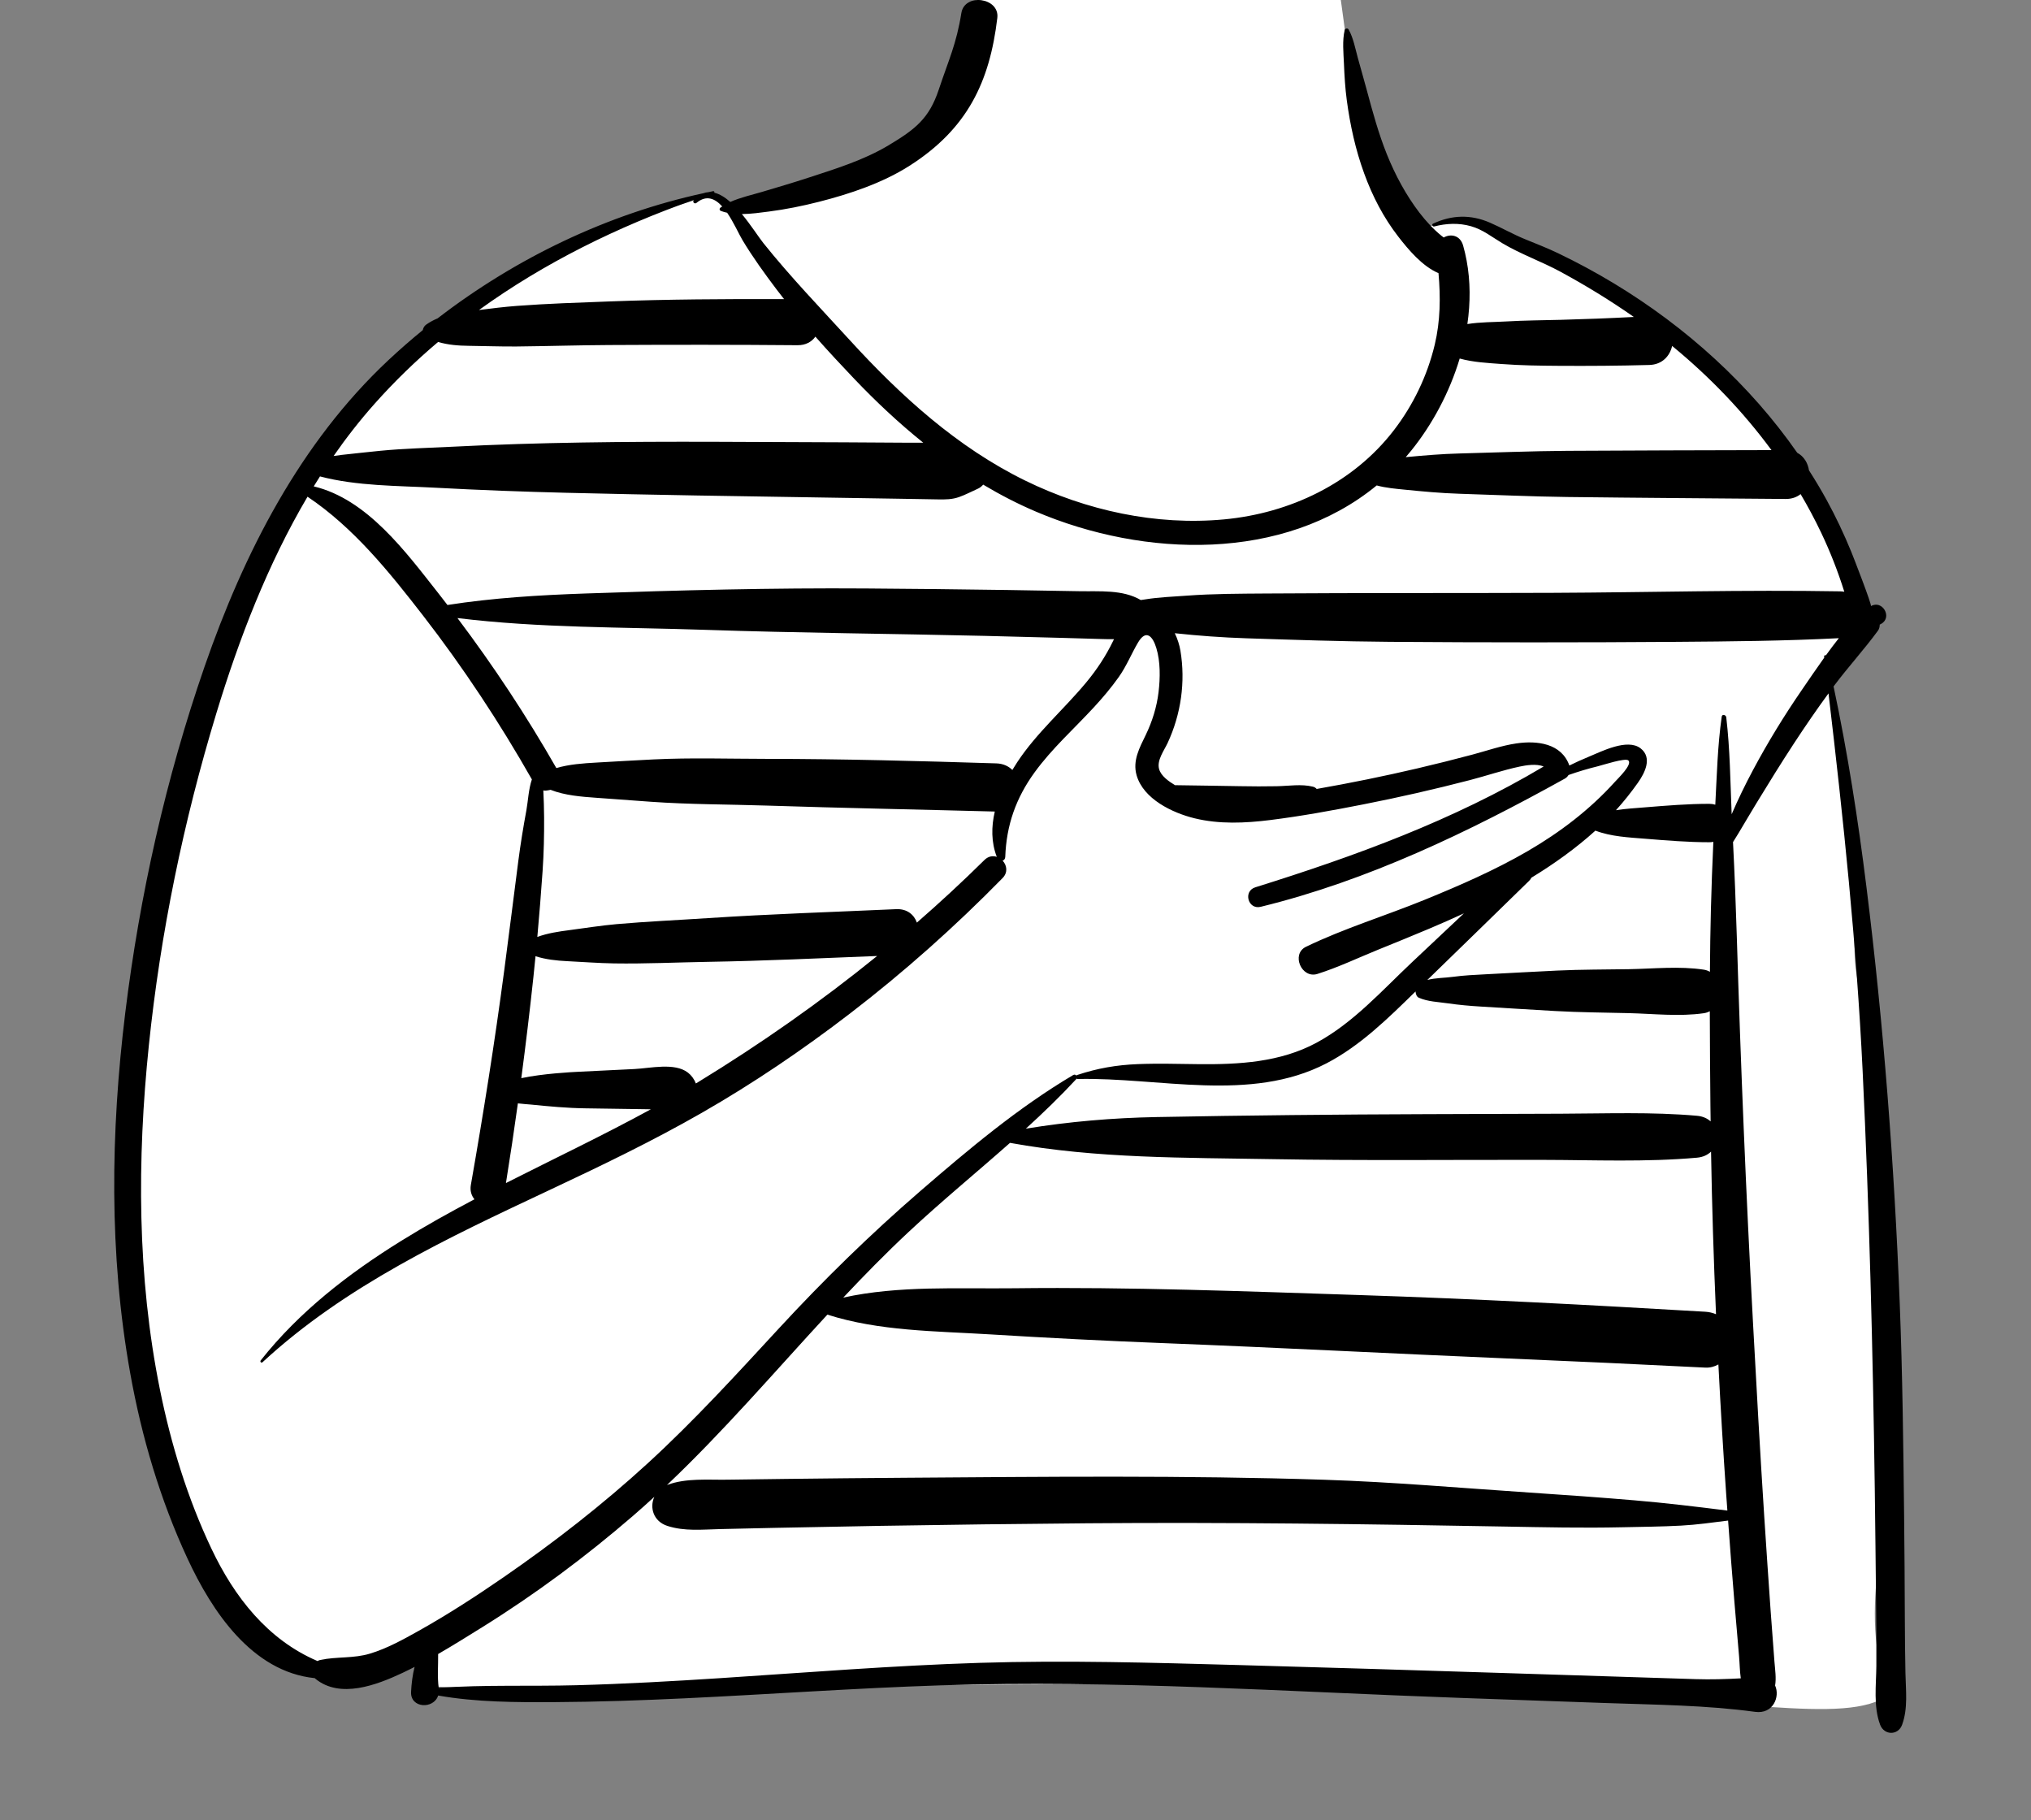 <?xml version="1.0" encoding="UTF-8"?>
<svg width="818px" height="733px" viewBox="0 0 818 733" version="1.1" xmlns="http://www.w3.org/2000/svg" xmlns:xlink="http://www.w3.org/1999/xlink">
    <rect x="0" y="0" width="818" height="733" fill="#808080" stroke="none"/>
    <!-- Generator: Sketch 62 (91390) - https://sketch.com -->
    <title>body/mono/Explaining</title>
    
    <g id="body/mono/Explaining" stroke="none" stroke-width="1" fill="none" fill-rule="evenodd">
        <path d="M749.704,400.924 C743.018,380.379 750.981,356.649 745.776,334.501 C743.992,325.741 740.602,293.194 737.197,274.163 C735.293,263.517 746.686,260.212 748.437,255.963 C760.759,217.792 670.872,127.995 665.385,124.687 C657.163,119.935 649.887,115.845 641.853,110.991 C618.417,102.759 590.314,79.857 569.068,94.566 C532.256,39.768 546.819,-27.747 526.844,-35.771 C506.868,-43.795 447.881,-60.013 414.157,-39.303 C393.943,-24.347 395.433,1.399 386.21,22.632 C380.796,32.627 378.136,47.106 371.834,53.625 C350.421,75.774 323.718,79.594 293.866,83.353 C291.592,83.639 289.2,77.455 286.991,78.219 C236.635,95.623 178.041,100.702 121.013,198.156 C112.959,212.093 91.232,234.455 98.497,250.561 C50.629,361.87 3.528,612.406 134.873,674.886 C139.072,677.571 167.554,663.171 172.195,663.304 C179.931,663.527 165.108,682.31 172.195,678.964 C224.224,682.911 510.511,672.727 620.249,682.911 C695.712,682.346 743.509,695.577 760.934,682.346 C753.968,665.513 754.291,647.481 756.493,629.684 C772.53,617.751 752.705,533.648 754.383,509.021 C769.395,491.025 757.442,423.532 749.704,400.924 Z" id="🎨-Background" fill="#FFFFFF"></path>
        <path d="M725.779,277.734 C718.58,288.204 711.966,298.983 705.987,310.195 C702.904,315.978 700.028,321.876 697.439,327.894 C696.901,314.882 696.783,301.716 695.262,288.832 C695.153,287.902 693.602,287.45 693.439,288.584 C691.759,300.267 691.482,312.252 690.847,324.06 C690.116,323.836 689.308,323.707 688.418,323.707 C679.778,323.707 671.268,324.415 662.659,325.113 C658.801,325.425 654.765,325.664 650.83,326.279 C653.997,322.781 656.947,319.086 659.67,315.232 C662.447,311.301 665.621,305.158 660.782,301.382 C655.437,297.211 644.955,302.666 639.784,304.787 C637.167,305.861 634.6,307.03 632.073,308.273 C628.882,299.333 619.101,298.148 610.716,299.382 C604.738,300.263 598.935,302.308 593.109,303.865 C585.712,305.841 578.284,307.701 570.829,309.447 C557.404,312.589 543.887,315.336 530.306,317.716 C529.947,317.299 529.449,316.97 528.784,316.804 C524.134,315.642 519.003,316.532 514.233,316.62 C509.329,316.711 504.424,316.704 499.52,316.603 C490.759,316.424 482.007,316.351 473.248,316.199 C470.758,314.69 467.601,312.524 466.828,309.683 C465.863,306.138 468.877,302.211 470.276,299.193 C475.649,287.605 477.528,274.637 475.42,262.017 C475.044,259.767 474.27,257.307 473.152,255.002 C482.749,256.029 492.221,256.726 501.87,257.041 C521.137,257.668 540.403,258.325 559.679,258.468 C598.22,258.755 636.762,258.757 675.303,258.475 C697.095,258.316 718.837,258.116 740.602,257.003 C738.828,259.251 737.103,261.548 735.419,263.88 C735.071,263.776 734.616,263.963 734.669,264.395 C734.686,264.546 734.704,264.696 734.722,264.846 C731.649,269.138 728.691,273.498 725.779,277.734 M682.924,676.201 C673.967,675.916 665.012,675.63 656.056,675.345 C638.476,674.786 620.896,674.226 603.317,673.667 C568.49,672.558 533.664,671.489 498.832,670.528 C464.084,669.57 429.319,668.556 394.561,669.64 C359.724,670.727 324.976,673.538 290.204,675.795 C270.873,677.048 251.528,678.134 232.161,678.654 C213.716,679.148 195.108,678.4 176.692,679.716 C176.073,675.163 176.528,670.623 176.461,666.088 C182.502,662.599 188.431,658.89 194.291,655.246 C215.655,641.958 235.849,626.925 254.897,610.492 C257.825,607.966 260.696,605.386 263.538,602.779 C261.56,607.101 263.143,612.673 268.812,614.503 C275.725,616.733 282.803,615.941 289.983,615.772 C297.274,615.601 304.565,615.438 311.857,615.284 C326.108,614.982 340.36,614.711 354.612,614.472 C382.454,614.006 410.297,613.661 438.141,613.435 C494.161,612.983 550.142,613.746 606.153,614.756 C621.903,615.041 637.637,615.394 653.387,615.037 C661.267,614.859 669.179,614.802 677.05,614.378 C683.356,614.037 689.7,613.145 696.005,612.343 C696.8,623.324 697.631,634.302 698.557,645.273 C699.17,652.517 699.8,659.761 700.422,667.005 C700.677,669.992 700.696,673.043 701.117,675.882 C695.064,676.214 689.048,676.395 682.924,676.201 M689.083,366.124 C688.863,374.529 688.746,382.94 688.686,391.352 C687.959,390.935 687.14,390.631 686.217,390.491 C676.422,388.996 665.941,390.13 656.031,390.297 C646.452,390.457 636.84,390.403 627.27,390.855 C617.681,391.308 608.096,391.849 598.509,392.345 C594.011,392.58 589.562,392.781 585.099,393.39 C582.041,393.807 578.13,393.777 574.863,394.647 C588.568,381.374 602.199,368.023 615.867,354.713 C616.276,354.313 616.572,353.891 616.779,353.461 C625.893,347.908 634.641,341.658 642.563,334.501 C648.846,336.923 655.998,337.229 662.659,337.769 C671.27,338.468 679.775,339.175 688.418,339.175 C689.002,339.175 689.549,339.118 690.064,339.017 C689.641,348.048 689.32,357.079 689.083,366.124 M333.236,529.41 C354.159,536.092 376.828,536.017 398.595,537.355 C421.8,538.782 444.97,539.968 468.202,540.873 C514.601,542.675 560.97,545.125 607.362,547.074 C633.861,548.187 660.354,549.414 686.842,550.748 C688.721,550.842 690.513,550.36 692.094,549.478 C692.983,566.921 694.025,584.357 695.238,601.782 C695.389,603.961 695.557,606.138 695.712,608.318 C683.245,606.754 670.873,605.257 658.313,604.197 C644.209,603.005 630.112,602.001 615.988,601.064 C588.465,599.24 560.898,596.796 533.325,595.906 C477.117,594.089 420.785,594.707 364.556,595.107 C348.646,595.22 332.737,595.374 316.828,595.566 C308.874,595.663 300.92,595.769 292.966,595.884 C284.972,596.002 276.381,595.17 268.812,597.96 C268.74,597.986 268.679,598.025 268.608,598.052 C291.443,576.416 311.9,552.505 333.236,529.41 M406.788,460.239 C441.755,466.605 477.27,466.169 512.714,466.799 C548.981,467.445 585.297,467.017 621.57,467.092 C642.175,467.135 662.957,468.04 683.488,466.207 C685.914,465.99 687.794,465.07 689.135,463.765 C689.509,485.601 690.194,507.429 691.139,529.247 C689.807,528.681 688.353,528.337 686.842,528.248 C640.492,525.521 594.139,523.047 547.732,521.536 C501.362,520.025 454.935,518.233 408.54,518.794 C385.899,519.068 361.957,517.62 339.627,522.554 C348.113,513.537 356.781,504.687 365.848,496.213 C379.067,483.86 393.173,472.289 406.788,460.239 M433.503,434.535 C433.55,434.482 433.573,434.423 433.608,434.368 C433.734,434.461 433.888,434.525 434.09,434.521 C466.822,433.783 503.543,444.109 534.157,428.261 C547.824,421.187 559.142,410.006 570.129,399.259 C570.135,399.338 570.142,399.418 570.148,399.498 C570.22,400.37 570.589,401.42 571.473,401.806 C575.084,403.39 579.313,403.494 583.19,404.058 C587.649,404.708 592.028,405.088 596.526,405.358 C606.443,405.953 616.359,406.583 626.279,407.144 C636.177,407.704 646.12,407.75 656.031,407.997 C665.969,408.244 676.38,409.447 686.217,408.029 C687.12,407.899 687.923,407.615 688.636,407.222 C688.651,419.947 688.767,432.671 688.886,445.388 C688.906,447.461 688.946,449.533 688.97,451.604 C687.642,450.388 685.817,449.537 683.488,449.332 C665.247,447.726 646.865,448.44 628.56,448.502 C610.585,448.561 592.608,448.621 574.632,448.681 C538.335,448.802 502.067,449.156 465.776,449.847 C448.128,450.183 430.557,451.668 413.167,454.523 C420.208,448.109 427.053,441.506 433.503,434.535 M149.099,665.9 C142.398,667.949 135.746,667.06 129.032,668.464 C128.619,668.55 128.238,668.71 127.889,668.921 C107.783,660.331 94.381,643.093 85.209,623.777 C75.541,603.416 68.877,581.65 64.413,559.586 C55.209,514.099 55.193,466.935 59.957,420.917 C64.638,375.707 73.906,330.742 87.132,287.263 C96.213,257.409 107.786,227.248 123.855,200.027 C142.41,212.459 156.8,230.359 170.356,247.855 C186.555,268.764 201.153,290.89 214.22,313.88 C212.869,317.818 212.659,322.758 212.011,326.278 C210.762,333.066 209.634,339.939 208.747,346.785 C206.852,361.418 205.034,376.059 203.097,390.686 C199.266,419.61 194.692,448.455 189.639,477.189 C189.23,479.519 189.884,481.487 191.087,482.964 C181.065,488.246 171.174,493.763 161.537,499.743 C140.35,512.89 120.549,528.205 105.003,547.847 C104.599,548.357 105.232,549.039 105.732,548.577 C139.07,517.773 180.488,498.433 221.153,479.32 C241.934,469.552 262.613,459.627 282.551,448.207 C303.401,436.267 323.285,422.773 342.343,408.149 C364.105,391.451 384.59,373.195 403.793,353.609 C406.055,351.3 405.507,348.41 403.805,346.584 C404.38,346.406 404.844,345.906 404.874,345.072 C405.335,332.281 409.176,321.384 416.696,311.032 C423.672,301.427 432.563,293.512 440.583,284.822 C444.147,280.96 447.553,276.937 450.594,272.645 C453.725,268.228 455.632,263.352 458.357,258.737 C461.54,253.344 464.248,256.099 465.723,260.981 C467.396,266.515 467.292,272.994 466.62,278.683 C465.909,284.703 464.076,290.572 461.436,296.013 C458.956,301.124 456.097,306.323 457.766,312.181 C460.509,321.808 472.269,327.383 481.178,329.551 C491.098,331.965 501.475,331.496 511.52,330.244 C524.1,328.675 536.62,326.379 549.055,323.937 C563.456,321.11 577.772,317.847 591.976,314.16 C598.653,312.427 605.283,310.148 612.025,308.713 C614.429,308.202 618.878,307.434 621.703,308.687 C585.388,330.335 545.797,344.757 505.586,357.324 C500.59,358.884 502.639,366.429 507.752,365.179 C550.951,354.617 591.593,335.014 630.272,313.544 C630.864,313.214 631.366,312.705 631.735,312.103 C635.626,310.734 639.582,309.545 643.616,308.564 C645.419,308.126 654.693,305.066 655.852,306.242 C657.495,307.907 651.81,313.314 650.39,314.886 C640.282,326.083 628.259,335.222 615.245,342.777 C602.044,350.439 587.998,356.548 573.886,362.313 C558.078,368.771 541.369,373.847 526.003,381.27 C519.899,384.219 524.182,394.236 530.613,392.205 C538.901,389.586 546.954,385.737 555.008,382.467 C561.85,379.691 568.693,376.916 575.496,374.045 C580.239,372.043 584.95,369.974 589.615,367.812 C582.627,374.388 575.638,380.964 568.651,387.543 C556.551,398.935 545.054,411.912 530.262,419.902 C515.648,427.796 498.976,428.714 482.709,428.544 C474.542,428.458 466.411,428.199 458.244,428.528 C449.649,428.874 442.016,430.195 433.871,432.9 C433.721,432.95 433.612,433.04 433.52,433.142 C433.235,432.795 432.752,432.621 432.253,432.916 C410.12,446.002 389.945,462.978 370.542,479.756 C350.544,497.049 331.727,515.438 313.798,534.863 C296.637,553.454 279.613,572.117 260.939,589.223 C242.706,605.925 223.221,621.091 202.875,635.127 C191.789,642.775 180.429,650.14 168.675,656.724 C162.394,660.242 156.015,663.786 149.099,665.9 M150.96,162.502 C158.886,153.599 167.417,145.347 176.444,137.713 C180.427,138.892 184.608,139.222 188.821,139.265 C195.25,139.329 201.693,139.597 208.122,139.531 C220.501,139.404 232.875,139.013 245.257,138.946 C270.574,138.808 295.899,138.801 321.216,139.021 C324.533,139.05 326.926,137.632 328.403,135.572 C333.528,141.382 338.81,147.058 344.136,152.644 C352.789,161.72 362.014,170.379 371.834,178.27 C369.922,178.283 368.011,178.3 366.11,178.287 C357.353,178.228 348.595,178.173 339.839,178.126 C322.266,178.029 304.693,177.957 287.12,177.91 C252.184,177.818 217.139,178.109 182.248,179.898 C172.564,180.394 162.804,180.595 153.154,181.539 C147.92,182.051 142.692,182.648 137.463,183.205 C136.393,183.319 135.367,183.462 134.36,183.623 C139.481,176.265 144.997,169.199 150.96,162.502 M290.883,83.145 C290.647,83.305 290.392,83.448 290.166,83.619 C289.652,84.005 289.733,84.703 290.339,84.937 C291.145,85.252 291.992,85.49 292.864,85.678 C295.512,89.519 297.581,94.267 299.026,96.673 C303.177,103.587 307.95,110.173 312.806,116.603 C313.782,117.894 314.777,119.171 315.776,120.445 C292.261,120.389 268.758,120.509 245.257,121.398 C232.884,121.867 220.469,122.26 208.122,123.188 C203.045,123.57 197.971,124.211 192.91,124.845 C219.25,105.805 248.872,91.266 279.559,80.472 C279.517,80.519 279.474,80.554 279.432,80.601 C278.756,81.351 279.765,82.323 280.526,81.695 C284.518,78.394 287.983,79.943 290.883,83.145 M409.699,306.942 C409.031,307.955 408.374,309 407.733,310.072 C406.191,308.534 404.037,307.506 401.262,307.42 C370.457,306.459 339.667,305.619 308.845,305.598 C293.645,305.588 278.307,305.076 263.126,305.828 C255.503,306.206 247.883,306.656 240.264,307.088 C234.937,307.39 229.278,307.766 224.076,309.308 C212.087,288.338 198.778,268.177 184.244,248.9 C217.22,252.945 250.761,252.514 283.924,253.637 C321.497,254.91 359.091,255.184 396.677,256.074 C406.987,256.318 417.297,256.586 427.605,256.874 C432.925,257.023 438.246,257.177 443.567,257.338 C445.23,257.388 446.951,257.434 448.674,257.389 C448.544,257.658 448.412,257.927 448.283,258.193 C445.382,264.185 441.734,269.7 437.483,274.818 C428.445,285.7 417.528,295.074 409.699,306.942 M369.286,371.537 C368.145,368.365 365.365,365.925 360.936,366.127 C335.696,367.273 310.409,368.068 285.198,369.729 C272.917,370.539 260.586,371.084 248.325,372.158 C242.001,372.713 235.688,373.744 229.391,374.564 C225.074,375.127 220.554,375.78 216.413,377.314 C217.216,368.449 217.924,359.577 218.539,350.692 C219.032,343.554 219.182,336.351 219.144,329.195 C219.125,325.573 219.002,321.93 218.827,318.309 C219.199,318.384 219.572,318.421 219.938,318.376 C220.584,318.296 221.187,318.22 221.747,318.07 C227.55,320.341 234.118,320.842 240.264,321.281 C247.554,321.8 254.842,322.353 262.132,322.873 C277.643,323.98 293.3,323.908 308.845,324.415 C339.446,325.412 370.053,325.992 400.66,326.811 C399.24,332.904 399.19,339.161 401.463,345.06 C399.88,344.535 398.057,344.779 396.501,346.316 C387.685,355.025 378.606,363.425 369.286,371.537 M280.252,436.322 C279.629,434.599 278.453,433.016 277.061,431.943 C271.709,427.819 261.939,430.193 255.515,430.507 C247.91,430.88 240.304,431.252 232.699,431.624 C230.391,431.736 218.611,432.337 209.959,434.181 C211.747,420.68 213.369,407.157 214.819,393.609 C215.123,390.765 215.405,387.92 215.684,385.075 C219.76,386.386 224.19,386.867 228.394,387.067 C234.694,387.367 241.023,387.875 247.329,387.974 C259.928,388.172 272.597,387.55 285.198,387.34 C307.89,386.963 330.585,385.88 353.267,384.985 C330.494,403.47 306.431,420.336 281.331,435.678 C280.973,435.897 280.61,436.105 280.252,436.322 M208.58,444.334 C210.497,444.589 212.398,444.672 213.852,444.82 C221.152,445.556 228.338,446.224 235.675,446.331 C242.95,446.437 250.224,446.543 257.499,446.65 C259.046,446.671 260.593,446.695 262.14,446.717 C242.984,457.181 223.24,466.553 203.775,476.421 C205.49,465.741 207.091,455.045 208.58,444.334 M417.313,206.07 C460.969,224.621 516.964,226.304 554.481,195.488 C558.209,196.508 562.332,196.847 565.624,197.177 C573.02,197.92 580.348,198.603 587.78,198.836 C602.265,199.288 616.763,199.965 631.254,200.144 C660.569,200.506 689.886,200.675 719.202,200.936 C721.697,200.959 723.693,200.199 725.207,198.978 C728.176,204.011 730.938,209.171 733.459,214.462 C737.136,222.179 740.252,230.154 742.811,238.308 C742.263,238.213 741.693,238.147 741.083,238.136 C702.556,237.47 664,238.578 625.466,238.739 C586.923,238.9 548.385,238.735 509.843,239.009 C499.177,239.086 488.59,239.088 477.951,239.879 C472.414,240.291 466.811,240.471 461.327,241.365 C460.714,241.464 460.09,241.552 459.461,241.64 C452.112,237.345 442.989,238.242 434.589,238.084 C424.944,237.902 415.3,237.74 405.656,237.597 C386.7,237.316 367.742,237.111 348.784,236.981 C311.159,236.723 273.626,237.684 236.025,238.995 C217.317,239.646 198.68,240.753 180.213,243.632 C178.973,242.027 177.745,240.414 176.489,238.822 C163.404,222.238 147.892,201.007 126.36,195.868 C127.186,194.522 128.024,193.184 128.875,191.855 C143.793,195.789 160.25,195.59 175.492,196.414 C193.061,197.363 210.593,198.019 228.183,198.451 C263.148,199.31 298.106,199.849 333.078,200.38 C342.784,200.528 352.49,200.683 362.196,200.845 C367.431,200.932 372.667,201.033 377.903,201.113 C380.828,201.158 383.443,201.15 386.23,200.179 C388.811,199.28 391.327,197.931 393.823,196.814 C394.694,196.424 395.402,195.847 395.98,195.166 C402.834,199.261 409.936,202.935 417.313,206.07 M587.902,144.382 C593.393,145.906 599.06,146.159 604.865,146.597 C612.485,147.174 620.087,147.271 627.727,147.32 C639.908,147.398 652.092,147.314 664.269,146.978 C669.5,146.834 672.556,143.333 673.463,139.323 C673.589,139.425 673.719,139.525 673.845,139.629 C688.666,151.84 702.095,165.806 713.475,181.265 C686.069,181.351 658.66,181.369 631.254,181.553 C616.765,181.651 602.265,182.246 587.78,182.619 C580.674,182.801 573.672,183.39 566.596,184.062 C566.456,184.076 566.308,184.088 566.165,184.101 C566.915,183.236 567.659,182.359 568.386,181.457 C576.844,170.976 583.801,158.062 587.902,144.382 M766.089,694.573 C768.507,687.92 767.568,680.785 767.431,673.789 C767.291,666.611 767.214,659.437 767.19,652.258 C767.143,638.225 767.048,624.193 766.893,610.16 C766.579,581.772 766.251,553.362 765.134,524.992 C762.926,468.906 758.673,412.957 751.731,357.248 C748.357,330.164 744.169,303.142 738.486,276.441 C738.566,276.334 738.644,276.224 738.724,276.116 C744.383,268.554 750.819,261.564 756.379,253.951 C756.872,253.275 757.078,252.409 757.073,251.534 C757.276,251.435 757.48,251.331 757.687,251.213 C762.299,248.587 758.134,241.428 753.523,244.089 C754.055,243.783 746.397,224.129 745.586,222.15 C742.671,215.042 739.393,208.092 735.697,201.356 C733.467,197.293 731.08,193.315 728.58,189.41 C728.143,186.494 726.568,183.791 723.862,182.345 C719.114,175.543 713.985,169.005 708.518,162.776 C686.137,137.276 658.182,116.691 627.641,102.028 C623.228,99.91 618.684,98.144 614.156,96.295 C609.336,94.324 604.866,91.748 600.116,89.679 C592.387,86.314 584.756,86.507 577.164,90.07 C576.515,90.375 576.98,91.373 577.64,91.201 C582.528,89.927 587.535,89.713 592.435,91.097 C597.236,92.453 600.886,95.449 605.08,97.949 C612.55,102.404 620.901,105.308 628.558,109.466 C638.683,114.968 648.578,121.009 658.043,127.641 C648.236,128.16 638.422,128.535 628.605,128.795 C621.314,128.989 614.026,129.022 606.745,129.446 C601.563,129.747 596.174,129.662 590.995,130.499 C592.244,121.914 592.246,113.252 590.685,104.889 C590.685,104.886 590.684,104.883 590.684,104.88 C590.307,102.865 589.85,100.865 589.288,98.888 C588.091,94.681 584.256,94.05 581.472,95.642 C581.196,95.439 580.918,95.239 580.651,95.022 C577.316,92.314 574.314,89.074 571.703,85.669 C566.28,78.594 561.897,70.404 558.578,62.149 C555.216,53.789 552.834,45.042 550.501,36.351 C549.331,31.994 548.065,27.66 546.873,23.306 C545.837,19.521 545.083,15.34 543.18,11.891 C542.823,11.245 541.749,11.367 541.578,12.101 C540.57,16.421 541.103,21.348 541.288,25.753 C541.492,30.642 541.773,35.486 542.424,40.338 C543.773,50.406 545.949,60.303 549.436,69.863 C552.779,79.031 557.191,87.586 563.183,95.31 C567.164,100.441 572.818,107.233 579.367,110 C580.223,119.632 580.125,129.274 577.85,138.81 C574.874,151.292 569.175,163.157 561.345,173.322 C544.927,194.636 519.527,206.679 493.028,209.161 C465.612,211.728 437.556,205.597 412.921,193.539 C385.52,180.127 362.789,159.435 342.372,137.101 C330.602,124.227 318.398,111.56 307.49,97.939 C305.557,95.525 302.463,90.624 298.793,86.209 C302.528,86.175 306.361,85.616 309.667,85.192 C316.507,84.314 323.192,82.955 329.876,81.255 C342.373,78.077 355.551,73.655 366.471,66.66 C389.578,51.857 398.598,33.08 401.679,7.211 C402.653,-0.967 388.512,-2.953 387.195,5.25 C385.172,17.86 382.111,23.996 378.086,36.109 C374.215,47.752 368.608,52.089 357.891,58.507 C347.83,64.533 336.396,68.033 325.312,71.65 C319.17,73.654 312.955,75.482 306.761,77.324 C302.818,78.497 298.137,79.52 294.137,81.331 C292.05,79.5 289.873,78.119 287.681,77.596 C287.842,77.325 287.633,76.904 287.229,76.984 C286.585,77.113 285.943,77.255 285.299,77.388 C284.652,77.434 284.008,77.562 283.365,77.794 C244.759,86.154 207.685,103.957 176.247,128.209 C174.662,128.87 173.129,129.681 171.67,130.706 C170.919,131.233 170.421,132.07 170.278,132.937 C165.552,136.795 160.966,140.799 156.535,144.943 C120.849,178.32 98.238,222.72 82.409,268.388 C66.816,313.379 56.261,360.558 50.457,407.795 C44.54,455.945 43.858,505.095 52.44,552.973 C57.048,578.681 64.508,603.945 75.519,627.657 C85.407,648.953 101.502,673.213 126.782,675.806 C126.863,675.887 126.939,675.972 127.03,676.048 C136.949,684.216 151.717,678.575 162.087,673.695 C163.731,672.921 165.362,672.107 166.986,671.273 C166.128,674.576 165.741,678.034 165.562,681.275 C165.189,688.006 174.68,688.388 176.477,682.802 C191.862,685.507 207.749,685.545 223.31,685.459 C240.697,685.363 258.078,684.761 275.445,683.943 C309.903,682.318 344.32,679.834 378.801,678.705 C448.619,676.419 518.628,681.304 588.39,683.764 C607.96,684.455 627.53,685.144 647.1,685.835 C667.095,686.54 687.07,686.675 706.904,689.379 C714.197,690.373 716.991,683.226 714.934,678.773 C715.447,675.782 714.936,672.503 714.655,668.98 C714.131,662.397 713.636,655.812 713.172,649.224 C712.266,636.38 711.391,623.531 710.561,610.681 C708.879,584.642 707.432,558.584 706.024,532.529 C703.225,480.724 701.082,428.88 699.506,377.024 C699.121,364.384 698.619,351.74 697.985,339.109 C698.74,337.912 699.493,336.713 700.221,335.5 C702.645,331.457 705.022,327.388 707.477,323.363 C712.402,315.295 717.357,307.28 722.535,299.371 C727.007,292.541 731.62,285.816 736.44,279.23 C742.424,329.763 747.743,380.347 750.185,431.204 C752.874,487.218 754.301,543.318 755.077,599.389 C755.294,615.054 755.44,630.72 755.607,646.385 C755.694,654.543 755.781,662.695 755.714,670.853 C755.649,678.654 754.47,687.189 757.238,694.573 C758.852,698.879 764.496,698.955 766.089,694.573 Z" id="🖍-Ink" fill="#000000"></path>
    </g>
</svg>